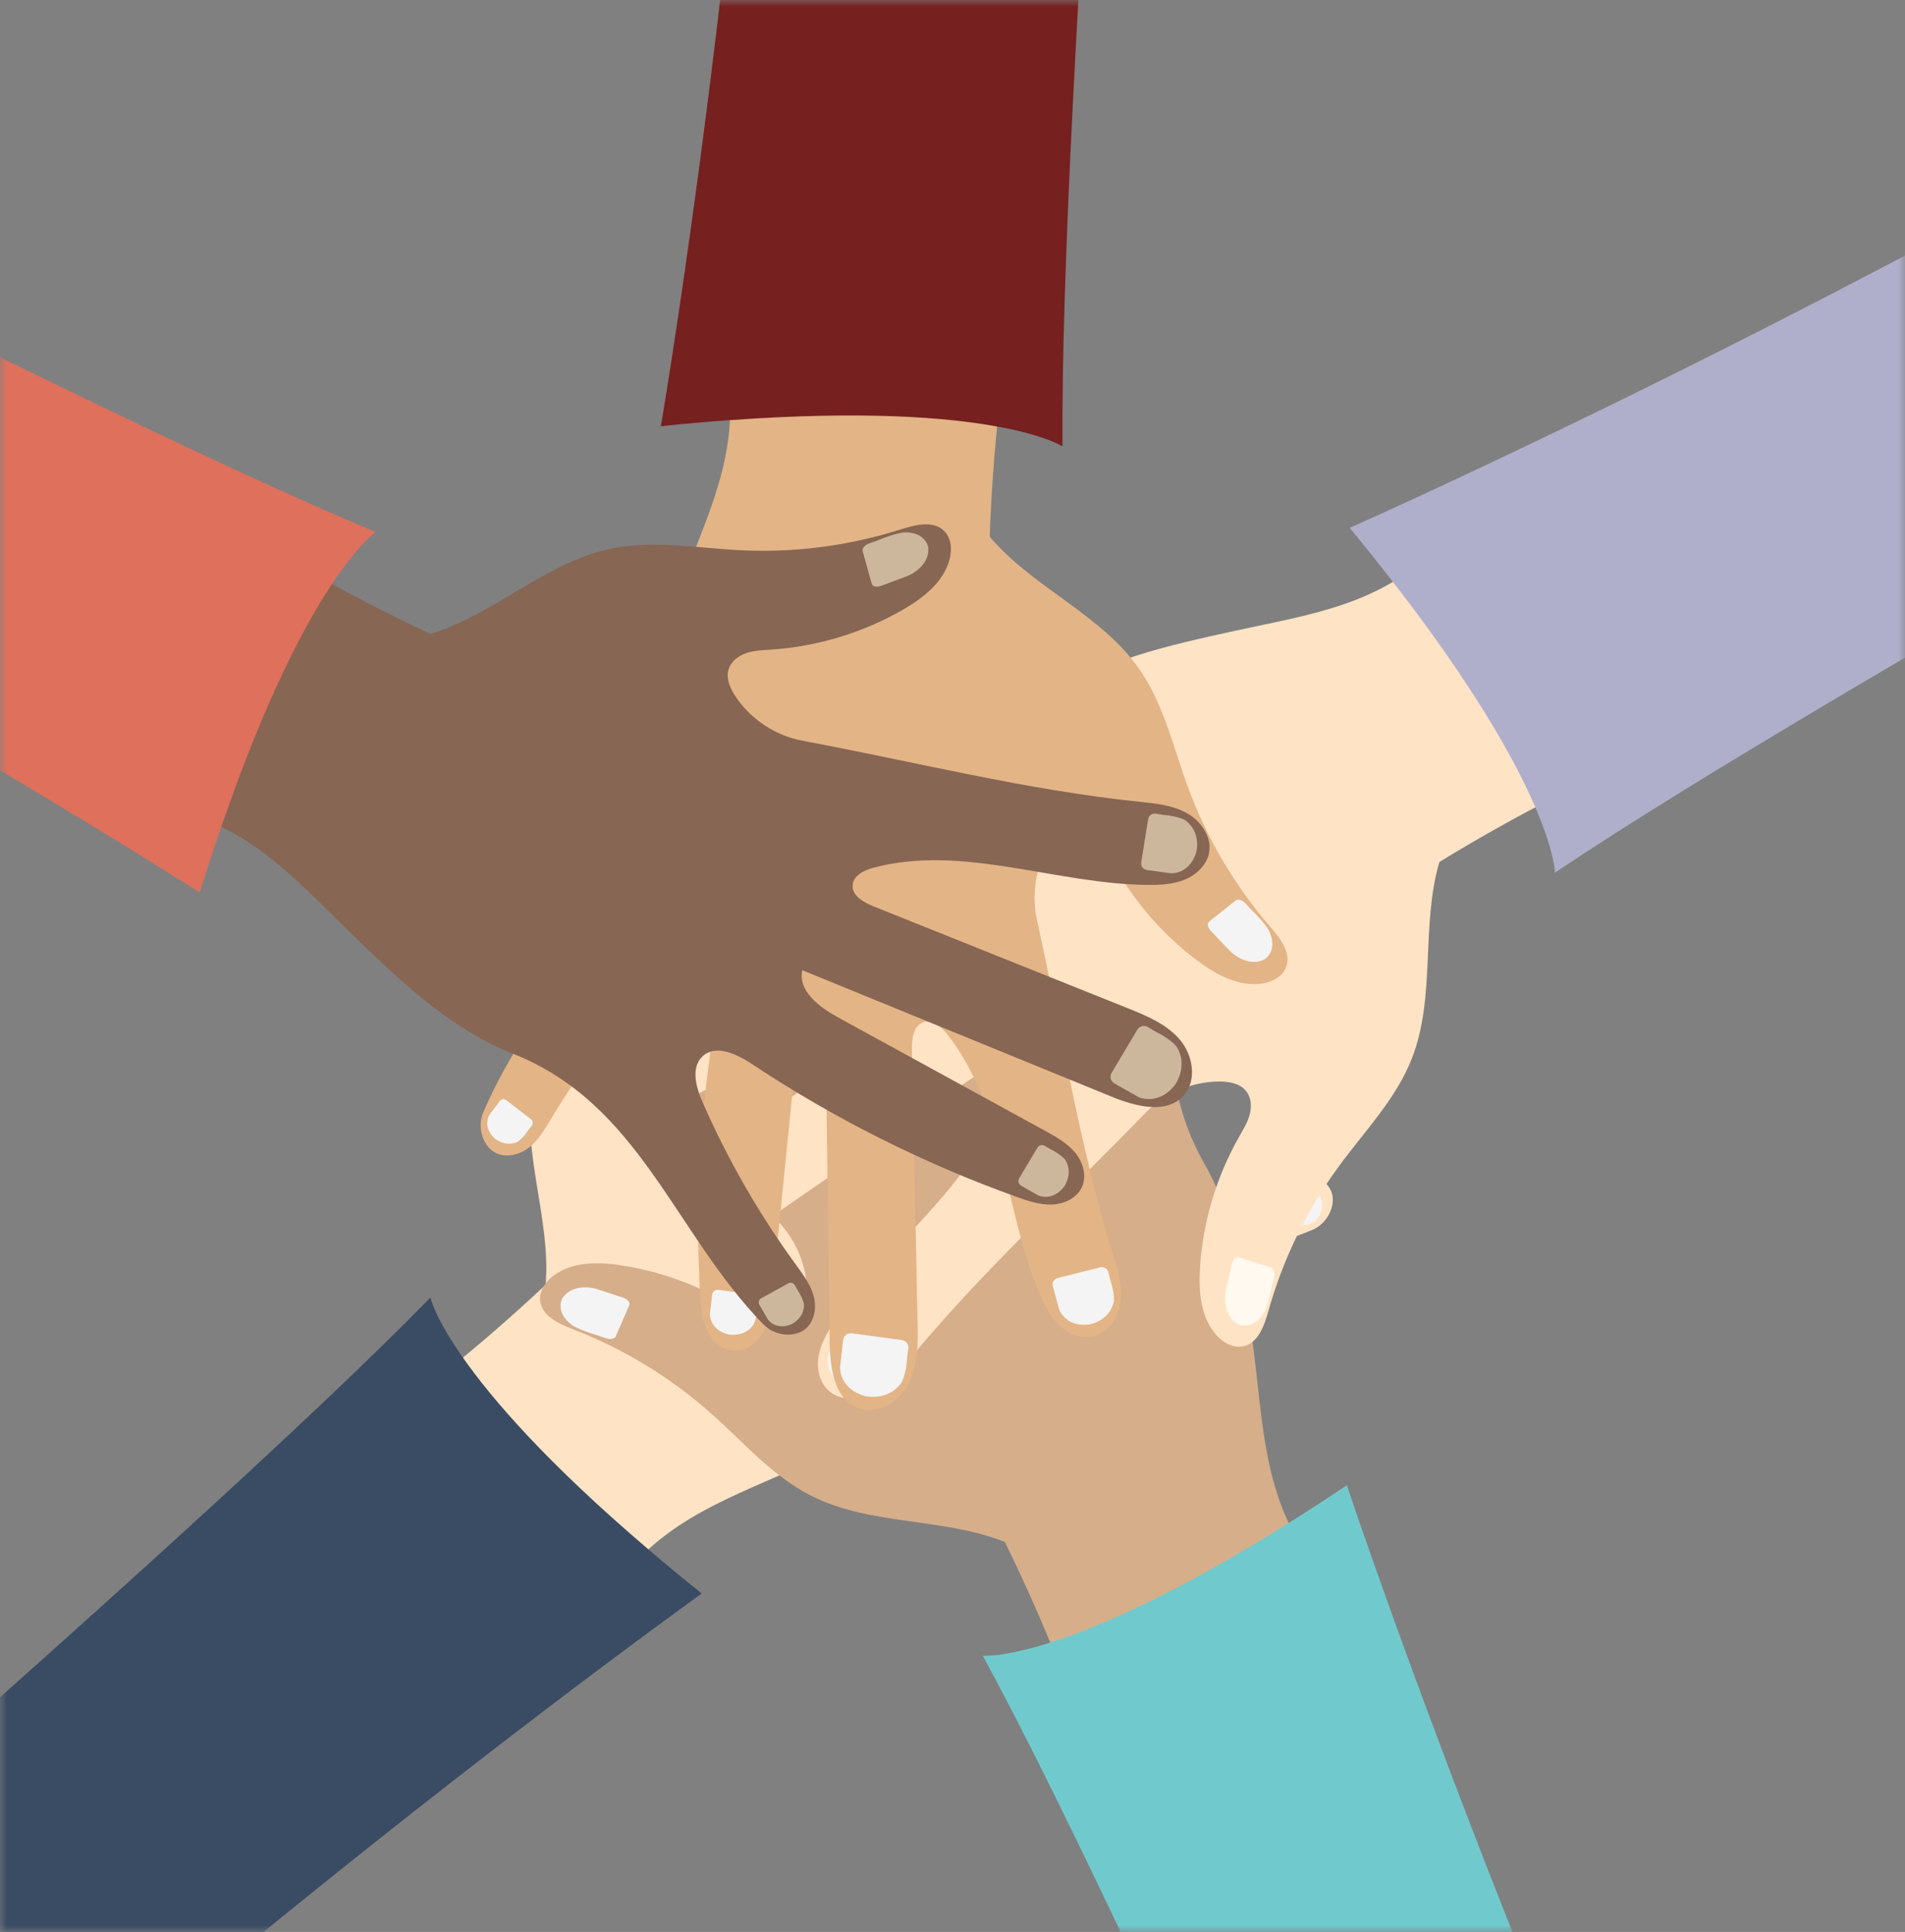 <svg width="143" height="145" viewBox="0 0 143 145" fill="none" xmlns="http://www.w3.org/2000/svg">
<rect x="0" y="0" width="143" height="145" fill="#808080" stroke="none"/>
<mask id="mask0" mask-type="alpha" maskUnits="userSpaceOnUse" x="0" y="0" width="143" height="145">
<rect width="143" height="145" fill="#C4C4C4"/>
</mask>
<g mask="url(#mask0)">
<path d="M45.943 119.726C47.254 117.274 49.446 115.388 51.836 113.952C54.226 112.517 56.827 111.489 59.37 110.352C64.102 108.239 69.056 106.042 72.603 102.273C79.636 94.798 89.577 96.003 98.507 92.31C99.437 91.923 100.133 90.867 100.04 89.867C99.947 88.908 99.005 88.214 98.054 88.061C97.1 87.908 96.137 88.17 95.203 88.412C90.633 89.581 85.933 90.254 81.218 90.415C79.992 90.456 78.464 90.274 78.035 89.125C77.562 87.864 78.844 86.686 79.956 85.916C86.063 81.691 91.656 76.728 96.574 71.168C97.177 70.487 97.779 69.778 98.079 68.923C98.378 68.068 98.313 67.024 97.686 66.371C97.039 65.698 95.959 65.601 95.07 65.891C94.18 66.181 93.436 66.79 92.716 67.383C88.162 71.14 83.608 74.898 79.058 78.655C77.829 79.667 76.098 80.724 74.779 79.828C80.575 73.825 86.37 67.822 92.166 61.819C93.496 60.444 94.928 58.545 94.115 56.812C93.46 55.413 91.555 54.985 90.087 55.477C88.619 55.969 87.49 57.13 86.423 58.251C81.703 63.21 76.983 68.165 72.268 73.124C71.718 73.7 70.929 74.329 70.209 73.983C69.55 73.664 69.489 72.761 69.574 72.035C70.383 65.169 75.79 59.803 78.379 53.389C78.731 52.522 79.03 51.611 79.005 50.68C78.981 49.744 78.577 48.777 77.78 48.285C76.745 47.644 75.333 47.983 74.391 48.757C73.449 49.527 72.874 50.643 72.312 51.72C68.369 59.271 63.273 66.278 58.723 73.483C57.623 75.224 55.799 76.498 53.781 76.93C53.057 77.087 52.224 77.111 51.65 76.639C51.173 76.244 50.995 75.583 51.027 74.966C51.059 74.349 51.278 73.761 51.464 73.172C52.527 69.87 52.823 66.326 52.317 62.895C52.062 61.154 51.512 59.307 50.093 58.259C49.478 57.808 48.645 57.538 47.945 57.844C46.886 58.303 46.712 59.694 46.635 60.843C46.36 64.883 45.349 68.87 43.666 72.555C42.32 75.507 40.524 78.329 39.974 81.526C39.125 86.448 41.357 91.444 40.961 96.423C36.124 100.958 30.886 105.24 25.301 108.82C30.781 114.073 36.265 119.326 41.745 124.576C43.12 123.056 44.977 121.532 45.943 119.726Z" fill="#FEE3C5"/>
<path d="M52.677 119.6C52.677 119.6 6.944 152.253 -30.818 190.517C-34.393 194.141 -37.899 197.814 -41.284 201.515L-63.374 182.385C-38.126 160.856 14.737 115.399 32.31 97.386C32.31 97.386 32.617 98.858 34.749 101.893C36.933 105.01 41.029 109.771 48.673 116.286C49.907 117.347 51.241 118.447 52.677 119.6Z" fill="#3A4C64"/>
<path d="M73.752 51.591L76.587 53.264C76.83 53.405 77.141 53.325 77.279 53.079L78.164 51.514C78.164 51.514 78.791 50.232 77.356 49.12C77.356 49.12 76.118 48.237 74.852 49.031C74.852 49.031 74.371 49.386 73.869 50.406L73.574 50.901C73.433 51.139 73.513 51.45 73.752 51.591Z" fill="#F4F4F4"/>
<path d="M88.186 58.158L90.496 61.142C90.694 61.396 91.062 61.44 91.312 61.239L92.922 59.944C92.922 59.944 94.139 58.84 93.08 57.05C93.08 57.05 92.138 55.582 90.451 55.897C90.451 55.897 89.784 56.07 88.817 56.949L88.291 57.352C88.041 57.542 87.992 57.904 88.186 58.158Z" fill="#F4F4F4"/>
<path d="M93.691 68.374L95.324 70.487C95.466 70.668 95.725 70.697 95.903 70.556L97.043 69.64C97.043 69.64 97.905 68.858 97.153 67.592C97.153 67.592 96.485 66.552 95.292 66.774C95.292 66.774 94.823 66.899 94.135 67.52L93.763 67.802C93.585 67.939 93.553 68.197 93.691 68.374Z" fill="#F4F4F4"/>
<path d="M96.295 89.452L96.594 91.758C96.619 91.956 96.805 92.093 96.999 92.064L98.261 91.875C98.261 91.875 99.251 91.665 99.247 90.383C99.247 90.383 99.203 89.311 98.208 88.952C98.208 88.952 97.799 88.839 97.011 89.004L96.606 89.053C96.408 89.077 96.271 89.254 96.295 89.452Z" fill="#F4F4F4"/>
<path d="M47.104 64.045L49.636 64.315C49.85 64.339 50.036 64.077 50.04 63.734L50.077 61.545C50.077 61.545 50.04 59.803 48.665 59.38C48.665 59.38 47.504 59.094 46.93 60.654C46.93 60.654 46.732 61.303 46.76 62.69L46.736 63.392C46.724 63.73 46.89 64.02 47.104 64.045Z" fill="#F4F4F4"/>
<path d="M39.703 64.347L42.554 62.702C42.797 62.561 42.878 62.25 42.732 62.008L41.798 60.472C41.798 60.472 40.985 59.299 39.311 60.005C39.311 60.005 37.931 60.646 38.008 62.133C38.008 62.133 38.081 62.726 38.732 63.661L39.019 64.161C39.153 64.403 39.464 64.484 39.703 64.347Z" fill="#F4F4F4"/>
<path d="M52.519 55.014L56.26 54.465C56.58 54.417 56.798 54.119 56.746 53.8L56.402 51.764C56.402 51.764 56.034 50.167 53.947 50.212C53.947 50.212 52.2 50.313 51.65 51.933C51.65 51.933 51.476 52.599 51.771 53.869L51.864 54.522C51.909 54.84 52.2 55.062 52.519 55.014Z" fill="#F4F4F4"/>
<path d="M64.151 55.236L66.8 54.849C67.026 54.816 67.18 54.603 67.144 54.381L66.901 52.941C66.901 52.941 66.638 51.813 65.166 51.841C65.166 51.841 63.932 51.913 63.54 53.058C63.54 53.058 63.419 53.53 63.625 54.429L63.69 54.893C63.718 55.115 63.924 55.272 64.151 55.236Z" fill="#F4F4F4"/>
<path d="M83.859 63.295L86.022 64.162C86.209 64.234 86.419 64.145 86.488 63.96L86.941 62.771C86.941 62.771 87.244 61.807 86.12 61.182C86.12 61.182 85.157 60.694 84.36 61.388C84.36 61.388 84.061 61.686 83.822 62.456L83.669 62.835C83.588 63.013 83.677 63.222 83.859 63.295Z" fill="#F4F4F4"/>
<path d="M99.223 117.92C97.266 115.944 96.109 113.295 95.442 110.598C94.774 107.901 94.56 105.115 94.228 102.357C93.606 97.225 92.975 91.855 90.419 87.36C85.347 78.446 89.452 69.342 88.562 59.743C88.469 58.743 87.665 57.767 86.678 57.562C85.735 57.364 84.785 58.054 84.36 58.916C83.932 59.779 83.895 60.775 83.851 61.735C83.616 66.431 82.864 71.104 81.618 75.64C81.295 76.821 80.664 78.22 79.438 78.289C78.088 78.365 77.339 76.793 76.935 75.507C74.698 68.439 71.605 61.642 67.738 55.312C67.265 54.538 66.763 53.752 66.035 53.212C65.303 52.672 64.288 52.426 63.475 52.829C62.638 53.244 62.226 54.244 62.242 55.175C62.258 56.106 62.618 56.993 62.974 57.856C65.223 63.307 67.471 68.754 69.72 74.204C70.326 75.676 70.82 77.635 69.574 78.627C65.542 71.33 61.514 64.029 57.482 56.731C56.56 55.058 55.164 53.131 53.264 53.389C51.727 53.599 50.756 55.284 50.792 56.828C50.829 58.372 51.605 59.791 52.362 61.138C55.71 67.101 59.059 73.064 62.404 79.026C62.792 79.72 63.16 80.659 62.614 81.24C62.112 81.772 61.227 81.562 60.559 81.268C54.222 78.458 50.687 71.721 45.312 67.351C44.584 66.762 43.804 66.202 42.902 65.948C42 65.694 40.953 65.79 40.245 66.403C39.323 67.198 39.23 68.645 39.691 69.77C40.152 70.894 41.046 71.773 41.911 72.628C47.974 78.623 53.175 85.554 58.723 92.02C60.066 93.585 60.742 95.697 60.559 97.749C60.495 98.487 60.272 99.285 59.65 99.692C59.132 100.031 58.44 100.003 57.862 99.789C57.284 99.576 56.778 99.193 56.273 98.838C53.425 96.846 50.117 95.512 46.683 94.975C44.94 94.701 43.007 94.677 41.584 95.717C40.969 96.169 40.463 96.879 40.548 97.636C40.674 98.781 41.956 99.358 43.031 99.773C46.821 101.237 50.34 103.382 53.373 106.075C55.799 108.232 57.971 110.78 60.871 112.251C65.336 114.521 70.779 113.876 75.434 115.734C78.346 121.685 80.89 127.942 82.662 134.32C89.319 130.66 95.98 126.999 102.637 123.342C101.577 121.592 100.667 119.375 99.223 117.92Z" fill="#D6AE8A"/>
<path d="M101.1 111.473C101.1 111.473 118.806 164.699 144.253 212.006C146.663 216.485 149.142 220.912 151.682 225.234L126.801 240.582C113.669 210.16 85.816 146.343 73.776 124.27C73.776 124.27 75.277 124.411 78.82 123.286C82.451 122.133 88.231 119.645 96.74 114.303C98.119 113.437 99.575 112.497 101.1 111.473Z" fill="#70CACD"/>
<path d="M46.226 100.289L47.237 97.959C47.322 97.761 47.128 97.507 46.801 97.403L44.714 96.717C44.714 96.717 43.035 96.233 42.223 97.419C42.223 97.419 41.604 98.439 42.926 99.447C42.926 99.447 43.492 99.829 44.827 100.212L45.49 100.442C45.814 100.555 46.142 100.487 46.226 100.289Z" fill="#F4F4F4"/>
<path d="M40.124 74.386L41.826 71.019C41.972 70.733 41.85 70.382 41.559 70.241L39.695 69.35C39.695 69.35 38.17 68.733 37.009 70.459C37.009 70.459 36.087 71.942 37.098 73.321C37.098 73.321 37.543 73.845 38.757 74.337L39.347 74.64C39.634 74.781 39.982 74.668 40.124 74.386Z" fill="#F4F4F4"/>
<path d="M46.999 65.028L48.204 62.645C48.305 62.444 48.22 62.194 48.014 62.097L46.696 61.468C46.696 61.468 45.616 61.033 44.795 62.254C44.795 62.254 44.144 63.303 44.859 64.282C44.859 64.282 45.175 64.653 46.032 65L46.449 65.214C46.647 65.306 46.894 65.23 46.999 65.028Z" fill="#F4F4F4"/>
<path d="M64.944 53.586L66.901 52.325C67.067 52.216 67.115 51.994 67.002 51.829L66.286 50.776C66.286 50.776 65.668 49.974 64.511 50.535C64.511 50.535 63.56 51.038 63.666 52.087C63.666 52.087 63.738 52.502 64.232 53.139L64.454 53.482C64.559 53.647 64.778 53.691 64.944 53.586Z" fill="#F4F4F4"/>
<path d="M107.931 40.859C106.147 42.991 103.615 44.394 100.982 45.313C98.354 46.233 95.591 46.712 92.87 47.309C87.806 48.418 82.504 49.559 78.261 52.53C69.849 58.42 60.365 55.223 50.865 57.026C49.874 57.215 48.977 58.106 48.867 59.106C48.762 60.061 49.543 60.936 50.445 61.279C51.346 61.621 52.346 61.561 53.308 61.517C58.02 61.299 62.76 61.593 67.41 62.396C68.62 62.605 70.08 63.093 70.266 64.303C70.472 65.633 68.972 66.528 67.73 67.052C60.887 69.947 54.4 73.672 48.451 78.115C47.723 78.659 46.987 79.232 46.518 80.006C46.048 80.784 45.899 81.816 46.38 82.586C46.878 83.376 47.913 83.691 48.843 83.586C49.773 83.481 50.623 83.038 51.452 82.602C56.677 79.849 61.902 77.095 67.127 74.337C68.535 73.596 70.448 72.914 71.556 74.055C64.656 78.756 57.753 83.457 50.853 88.158C49.272 89.234 47.48 90.803 47.921 92.665C48.277 94.169 50.056 94.971 51.593 94.79C53.13 94.604 54.473 93.697 55.747 92.818C61.38 88.924 67.01 85.029 72.644 81.135C73.299 80.679 74.201 80.228 74.832 80.711C75.41 81.159 75.289 82.054 75.058 82.747C72.862 89.307 66.476 93.459 62.626 99.217C62.104 99.995 61.623 100.825 61.457 101.744C61.291 102.664 61.49 103.696 62.165 104.337C63.047 105.175 64.499 105.127 65.579 104.563C66.658 103.998 67.451 103.027 68.219 102.087C73.623 95.495 80.041 89.67 85.97 83.542C87.402 82.058 89.448 81.183 91.515 81.171C92.259 81.167 93.08 81.308 93.541 81.889C93.929 82.372 93.966 83.058 93.808 83.654C93.65 84.251 93.318 84.787 93.011 85.324C91.296 88.339 90.281 91.75 90.075 95.209C89.97 96.967 90.132 98.886 91.304 100.2C91.814 100.769 92.574 101.2 93.322 101.043C94.451 100.809 94.908 99.483 95.219 98.374C96.315 94.475 98.119 90.774 100.521 87.509C102.442 84.892 104.776 82.493 105.969 79.478C107.805 74.829 106.64 69.487 108.048 64.694C113.71 61.234 119.712 58.106 125.912 55.735C121.616 49.478 117.325 43.225 113.03 36.968C111.372 38.173 109.245 39.29 107.931 40.859Z" fill="#FEE3C5"/>
<path d="M101.314 39.617C101.314 39.617 152.758 16.935 197.549 -12.859C201.791 -15.681 205.973 -18.564 210.045 -21.503L227.764 1.711C198.645 17.665 137.604 51.434 116.719 65.5C116.719 65.5 116.715 63.996 115.251 60.589C113.75 57.098 110.709 51.599 104.562 43.673C103.563 42.386 102.483 41.032 101.314 39.617Z" fill="#AFAFCB"/>
<path d="M66.784 101.918L64.349 99.704C64.143 99.515 63.819 99.535 63.633 99.744L62.444 101.095C62.444 101.095 61.566 102.224 62.747 103.603C62.747 103.603 63.779 104.72 65.178 104.199C65.178 104.199 65.724 103.949 66.42 103.05L66.812 102.627C67.002 102.426 66.99 102.107 66.784 101.918Z" fill="#F4F4F4"/>
<path d="M50.695 81.437L49.527 79.038C49.425 78.832 49.179 78.752 48.972 78.853L47.67 79.518C47.67 79.518 46.667 80.106 47.145 81.501C47.145 81.501 47.585 82.654 48.799 82.679C48.799 82.679 49.284 82.654 50.081 82.183L50.505 81.981C50.708 81.885 50.792 81.643 50.695 81.437Z" fill="#F4F4F4"/>
<path d="M52.447 60.275L52.624 57.957C52.641 57.759 52.487 57.586 52.289 57.578L51.015 57.505C51.015 57.505 50 57.509 49.745 58.767C49.745 58.767 49.571 59.827 50.473 60.376C50.473 60.376 50.849 60.569 51.658 60.565L52.066 60.597C52.261 60.618 52.434 60.468 52.447 60.275Z" fill="#F4F4F4"/>
<path d="M95.417 95.137L92.995 94.359C92.789 94.294 92.554 94.512 92.481 94.846L91.996 96.983C91.996 96.983 91.676 98.697 92.938 99.39C92.938 99.39 94.018 99.906 94.896 98.495C94.896 98.495 95.223 97.898 95.478 96.536L95.644 95.854C95.725 95.524 95.624 95.205 95.417 95.137Z" fill="#FFF9EF"/>
<path d="M54.307 27.179C55.104 29.84 54.873 32.719 54.19 35.412C53.502 38.105 52.378 40.661 51.371 43.253C49.498 48.071 47.521 53.107 47.658 58.275C47.929 68.52 40.01 74.627 36.265 83.517C35.873 84.445 36.124 85.682 36.9 86.327C37.64 86.944 38.801 86.779 39.586 86.219C40.37 85.658 40.872 84.795 41.365 83.973C43.792 79.937 46.655 76.168 49.899 72.749C50.74 71.858 51.957 70.918 53.073 71.434C54.299 72.003 54.218 73.737 53.971 75.063C52.608 82.348 52.131 89.799 52.556 97.197C52.608 98.1 52.681 99.031 53.069 99.85C53.458 100.668 54.242 101.361 55.148 101.39C56.082 101.414 56.92 100.724 57.344 99.898C57.773 99.067 57.87 98.116 57.963 97.189C58.549 91.327 59.136 85.46 59.726 79.599C59.884 78.018 60.373 76.055 61.943 75.764C62.056 84.098 62.169 92.427 62.282 100.761C62.307 102.672 62.63 105.026 64.426 105.687C65.878 106.223 67.536 105.191 68.231 103.813C68.927 102.434 68.911 100.817 68.879 99.273C68.737 92.439 68.596 85.61 68.454 78.776C68.438 77.982 68.555 76.982 69.311 76.724C70.007 76.49 70.686 77.087 71.139 77.663C75.406 83.114 75.35 90.718 78.031 97.096C78.395 97.959 78.82 98.817 79.495 99.462C80.17 100.107 81.141 100.515 82.055 100.309C83.244 100.039 84.008 98.805 84.134 97.6C84.259 96.39 83.883 95.197 83.523 94.036C80.999 85.904 79.681 77.349 77.837 69.04C77.392 67.028 77.792 64.847 78.921 63.125C79.325 62.504 79.899 61.904 80.639 61.839C81.258 61.787 81.853 62.133 82.265 62.593C82.678 63.057 82.941 63.625 83.22 64.177C84.793 67.27 87.082 69.995 89.861 72.084C91.272 73.14 92.966 74.071 94.714 73.821C95.47 73.712 96.251 73.321 96.534 72.612C96.962 71.543 96.105 70.431 95.353 69.56C92.7 66.496 90.605 62.948 89.201 59.15C88.077 56.106 87.361 52.845 85.501 50.184C82.629 46.088 77.521 44.1 74.294 40.282C74.532 33.666 75.236 26.949 76.684 20.491C69.081 20.6 61.477 20.704 53.874 20.813C53.963 22.833 53.721 25.22 54.307 27.179Z" fill="#E3B486"/>
<path d="M49.608 31.989C49.608 31.989 59.095 -23.285 58.958 -76.962C58.946 -82.046 58.845 -87.114 58.642 -92.121L87.842 -94C85.076 -60.993 79.547 8.38 79.758 33.505C79.758 33.505 78.5 32.674 74.844 32.009C71.095 31.324 64.822 30.812 54.792 31.533C53.166 31.65 51.44 31.799 49.608 31.989Z" fill="#772020"/>
<path d="M82.589 95.121L79.394 95.919C79.119 95.987 78.957 96.266 79.03 96.536L79.503 98.269C79.503 98.269 79.96 99.624 81.764 99.406C81.764 99.406 83.268 99.168 83.608 97.717C83.608 97.717 83.701 97.128 83.337 96.048L83.2 95.487C83.135 95.217 82.86 95.052 82.589 95.121Z" fill="#F4F4F4"/>
<path d="M67.694 100.571L63.945 100.067C63.625 100.023 63.33 100.253 63.293 100.571L63.059 102.619C63.059 102.619 62.97 104.256 64.988 104.788C64.988 104.788 66.695 105.171 67.673 103.764C67.673 103.764 68.025 103.176 68.094 101.869L68.187 101.216C68.232 100.902 68.009 100.612 67.694 100.571Z" fill="#F4F4F4"/>
<path d="M56.572 97.161L53.919 96.806C53.692 96.774 53.486 96.935 53.458 97.165L53.292 98.616C53.292 98.616 53.231 99.773 54.659 100.148C54.659 100.148 55.868 100.418 56.56 99.423C56.56 99.423 56.806 99.003 56.855 98.084L56.919 97.62C56.956 97.394 56.798 97.189 56.572 97.161Z" fill="#F4F4F4"/>
<path d="M39.852 84.001L38.012 82.574C37.855 82.453 37.628 82.481 37.511 82.642L36.747 83.662C36.747 83.662 36.188 84.505 37.098 85.412C37.098 85.412 37.887 86.146 38.846 85.699C38.846 85.699 39.218 85.493 39.658 84.82L39.913 84.501C40.039 84.344 40.01 84.122 39.852 84.001Z" fill="#F4F4F4"/>
<path d="M92.756 67.584L90.766 69.165C90.597 69.302 90.653 69.612 90.888 69.862L92.404 71.447C92.404 71.447 93.658 72.66 94.936 71.995C94.936 71.995 95.963 71.382 95.272 69.874C95.272 69.874 94.956 69.269 93.957 68.306L93.48 67.79C93.25 67.544 92.922 67.451 92.756 67.584Z" fill="#F4F4F4"/>
<path d="M12.396 60.795C15.166 61.11 17.73 62.444 19.946 64.129C22.163 65.815 24.084 67.847 26.082 69.786C29.794 73.39 33.669 77.18 38.49 79.079C48.05 82.844 50.586 92.5 57.32 99.418C58.024 100.14 59.265 100.394 60.163 99.938C61.025 99.503 61.324 98.37 61.117 97.431C60.907 96.491 60.309 95.693 59.742 94.915C56.968 91.109 54.61 87.001 52.726 82.691C52.236 81.57 51.844 80.087 52.754 79.264C53.757 78.361 55.33 79.115 56.454 79.865C62.642 83.969 69.332 87.323 76.328 89.835C77.181 90.141 78.067 90.44 78.977 90.404C79.887 90.367 80.834 89.924 81.214 89.097C81.602 88.251 81.295 87.215 80.696 86.497C80.097 85.779 79.256 85.316 78.439 84.864C73.258 82.026 68.078 79.192 62.897 76.353C61.498 75.587 59.88 74.37 60.224 72.818C67.956 75.978 75.689 79.139 83.426 82.3C85.197 83.026 87.499 83.651 88.813 82.264C89.877 81.139 89.573 79.22 88.574 78.039C87.571 76.857 86.075 76.24 84.639 75.664C78.278 73.116 71.916 70.568 65.558 68.02C64.818 67.722 63.941 67.222 64.001 66.427C64.058 65.698 64.875 65.307 65.587 65.121C72.292 63.343 79.285 66.375 86.221 66.415C87.159 66.419 88.117 66.367 88.979 66C89.84 65.633 90.597 64.903 90.762 63.984C90.977 62.791 90.139 61.606 89.076 61.017C88.008 60.428 86.758 60.303 85.549 60.178C77.056 59.303 68.644 57.163 60.252 55.598C58.222 55.219 56.365 53.998 55.217 52.284C54.804 51.668 54.473 50.906 54.703 50.204C54.897 49.615 55.447 49.208 56.038 49.011C56.624 48.813 57.255 48.797 57.874 48.757C61.344 48.527 64.757 47.495 67.77 45.765C69.299 44.886 70.82 43.697 71.277 41.996C71.475 41.258 71.418 40.391 70.876 39.851C70.059 39.041 68.697 39.391 67.597 39.738C63.726 40.968 59.633 41.5 55.577 41.298C52.325 41.137 49.037 40.512 45.85 41.181C40.944 42.209 37.111 46.116 32.318 47.58C26.308 44.769 20.383 41.488 14.988 37.629C12.109 44.645 9.229 51.66 6.349 58.675C8.254 59.408 10.357 60.565 12.396 60.795Z" fill="#876653"/>
<path d="M14.996 66.992C14.996 66.992 -32.298 36.629 -81.889 15.717C-86.585 13.738 -91.3 11.843 -96 10.065L-86.294 -17.451C-56.92 -1.978 4.942 30.279 28.213 39.931C28.213 39.931 26.955 40.758 24.905 43.854C22.802 47.027 19.87 52.578 16.61 62.057C16.076 63.597 15.538 65.238 14.996 66.992Z" fill="#DE705C"/>
<path d="M86.184 61.481L85.667 64.726C85.622 65.004 85.816 65.262 86.095 65.299L87.879 65.544C87.879 65.544 89.307 65.653 89.812 63.916C89.812 63.916 90.18 62.444 88.975 61.565C88.975 61.565 88.465 61.251 87.329 61.162L86.759 61.069C86.488 61.021 86.229 61.206 86.184 61.481Z" fill="#CCB79C"/>
<path d="M85.375 77.28L83.442 80.522C83.276 80.8 83.374 81.155 83.653 81.316L85.452 82.332C85.452 82.332 86.928 83.054 88.21 81.413C88.21 81.413 89.23 79.998 88.32 78.55C88.32 78.55 87.911 77.998 86.738 77.425L86.168 77.087C85.893 76.918 85.537 77.006 85.375 77.28Z" fill="#CCB79C"/>
<path d="M77.873 86.142L76.506 88.436C76.389 88.633 76.458 88.883 76.656 88.996L77.93 89.718C77.93 89.718 78.973 90.23 79.879 89.065C79.879 89.065 80.603 88.065 79.956 87.041C79.956 87.041 79.669 86.65 78.836 86.243L78.435 86.001C78.237 85.884 77.986 85.948 77.873 86.142Z" fill="#CCB79C"/>
<path d="M59.176 96.318L57.138 97.442C56.964 97.539 56.903 97.757 57.005 97.93L57.644 99.031C57.644 99.031 58.206 99.873 59.399 99.394C59.399 99.394 60.382 98.958 60.349 97.902C60.349 97.902 60.305 97.483 59.86 96.814L59.662 96.455C59.565 96.285 59.346 96.225 59.176 96.318Z" fill="#CCB79C"/>
<path d="M64.757 41.366L65.437 43.813C65.493 44.023 65.805 44.096 66.129 43.975L68.187 43.205C68.187 43.205 69.801 42.531 69.683 41.096C69.683 41.096 69.522 39.915 67.859 39.959C67.859 39.959 67.18 40.016 65.898 40.552L65.235 40.79C64.911 40.903 64.701 41.161 64.757 41.366Z" fill="#CCB79C"/>
</g>
</svg>
